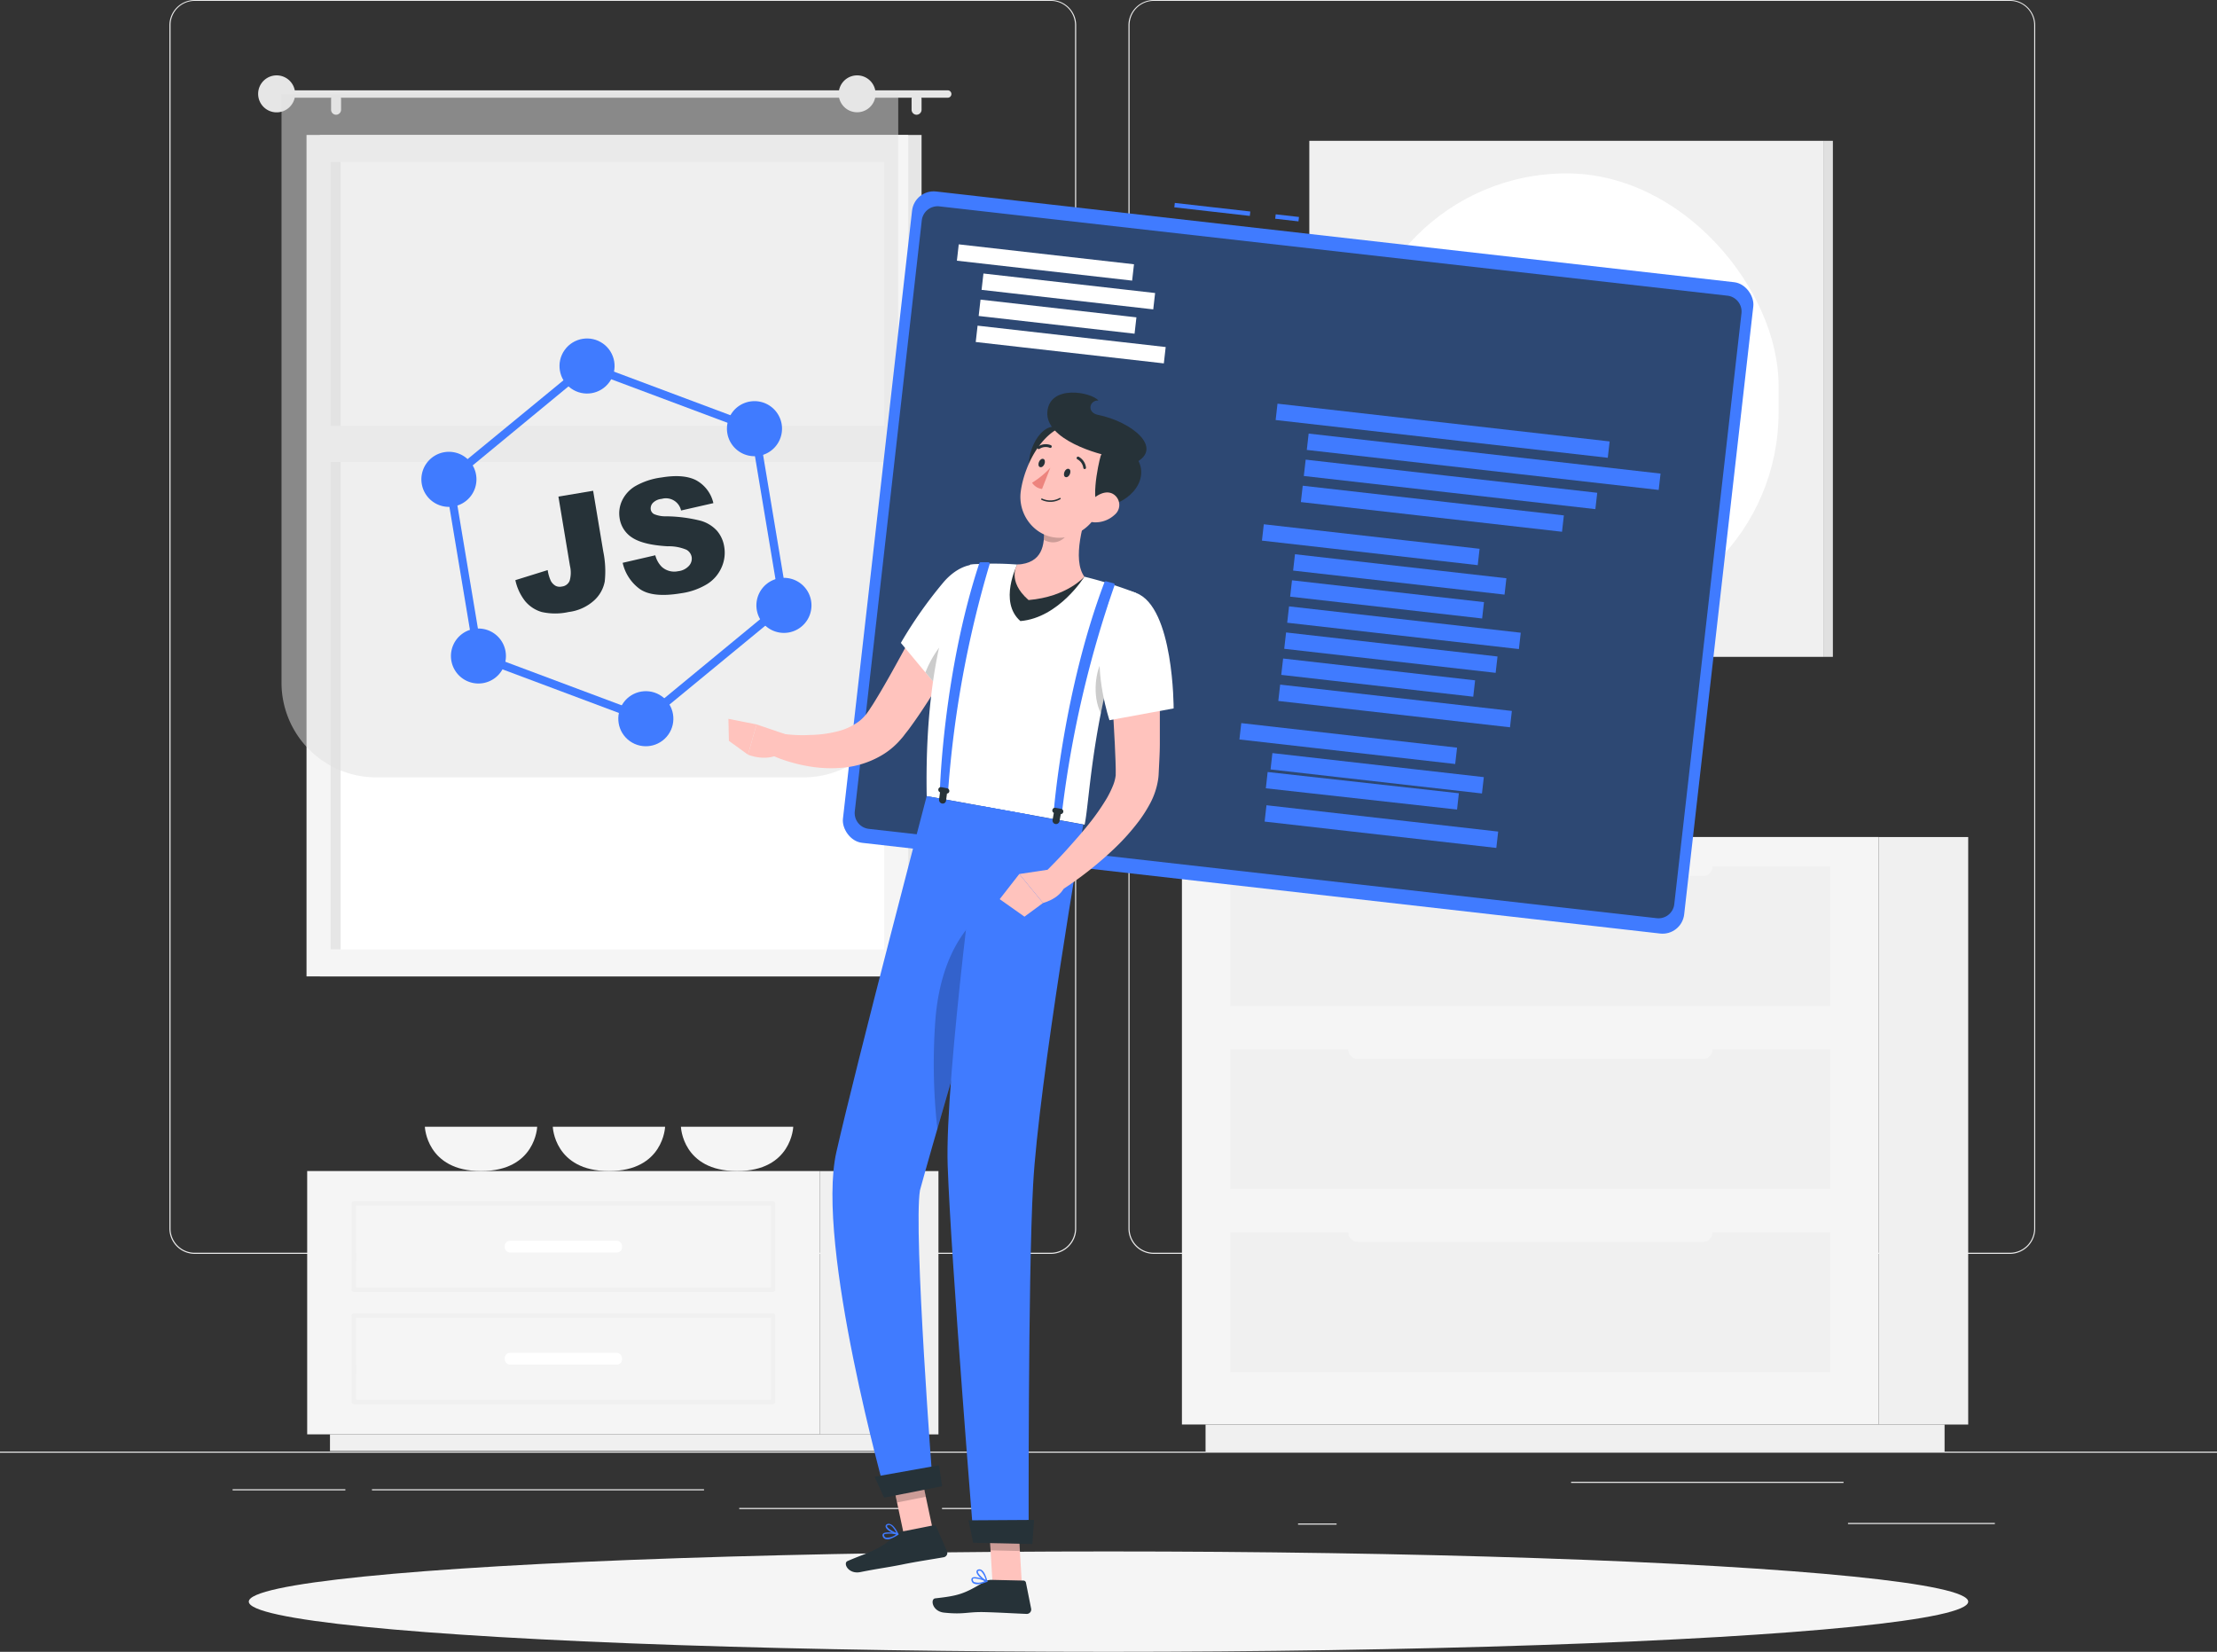 <svg xmlns="http://www.w3.org/2000/svg" width="500" height="372.56" viewBox="0 0 500 372.56">
  <rect x="0" y="0" width="500" height="372.56" fill="#333333" stroke="none"/>
  <g id="img1" transform="translate(0 -55)">
    <g id="freepik--background-complete--inject-2">
      <rect id="Rectángulo_37168" data-name="Rectángulo 37168" width="500" height="0.25" transform="translate(0 382.4)" fill="#ebebeb"/>
      <rect id="Rectángulo_37169" data-name="Rectángulo 37169" width="33.12" height="0.25" transform="translate(416.78 398.49)" fill="#ebebeb"/>
      <rect id="Rectángulo_37170" data-name="Rectángulo 37170" width="8.69" height="0.25" transform="translate(292.75 398.62)" fill="#ebebeb"/>
      <rect id="Rectángulo_37171" data-name="Rectángulo 37171" width="61.44" height="0.25" transform="translate(354.33 389.21)" fill="#ebebeb"/>
      <rect id="Rectángulo_37172" data-name="Rectángulo 37172" width="12.69" height="0.25" transform="translate(212.45 395.11)" fill="#ebebeb"/>
      <rect id="Rectángulo_37173" data-name="Rectángulo 37173" width="36.83" height="0.25" transform="translate(166.72 395.11)" fill="#ebebeb"/>
      <rect id="Rectángulo_37174" data-name="Rectángulo 37174" width="25.43" height="0.25" transform="translate(52.46 390.89)" fill="#ebebeb"/>
      <rect id="Rectángulo_37175" data-name="Rectángulo 37175" width="74.89" height="0.25" transform="translate(83.89 390.89)" fill="#ebebeb"/>
      <path id="Trazado_183643" data-name="Trazado 183643" d="M237,337.8H43.91a5.71,5.71,0,0,1-5.7-5.71V60.66A5.71,5.71,0,0,1,43.91,55H237a5.71,5.71,0,0,1,5.71,5.71V332.09A5.71,5.71,0,0,1,237,337.8ZM43.91,55.2a5.46,5.46,0,0,0-5.45,5.46V332.09a5.46,5.46,0,0,0,5.45,5.46H237a5.47,5.47,0,0,0,5.46-5.46V60.66A5.47,5.47,0,0,0,237,55.2Z" fill="#ebebeb"/>
      <path id="Trazado_183644" data-name="Trazado 183644" d="M453.31,337.8H260.21a5.72,5.72,0,0,1-5.71-5.71V60.66A5.72,5.72,0,0,1,260.21,55h193.1A5.71,5.71,0,0,1,459,60.66V332.09A5.71,5.71,0,0,1,453.31,337.8ZM260.21,55.2a5.47,5.47,0,0,0-5.46,5.46V332.09a5.47,5.47,0,0,0,5.46,5.46h193.1a5.47,5.47,0,0,0,5.46-5.46V60.66a5.47,5.47,0,0,0-5.46-5.46Z" fill="#ebebeb"/>
      <rect id="Rectángulo_37176" data-name="Rectángulo 37176" width="135.7" height="189.78" transform="translate(207.84 275.22) rotate(180)" fill="#e6e6e6"/>
      <rect id="Rectángulo_37177" data-name="Rectángulo 37177" width="135.7" height="189.78" transform="translate(204.83 275.22) rotate(180)" fill="#f5f5f5"/>
      <rect id="Rectángulo_37178" data-name="Rectángulo 37178" width="177.62" height="124.87" transform="translate(199.41 91.52) rotate(90)" fill="#fff"/>
      <rect id="Rectángulo_37179" data-name="Rectángulo 37179" width="177.62" height="2.28" transform="translate(76.82 91.52) rotate(90)" fill="#e6e6e6"/>
      <rect id="Rectángulo_37180" data-name="Rectángulo 37180" width="131.22" height="8.16" transform="translate(202.59 159.21) rotate(180)" fill="#f5f5f5"/>
      <path id="Trazado_183645" data-name="Trazado 183645" d="M63.22,75.37H213.74a.84.84,0,0,1,.83.84h0a.83.83,0,0,1-.83.83H63.22a.83.83,0,0,1-.83-.83h0a.84.84,0,0,1,.83-.84Z" fill="#e6e6e6"/>
      <path id="Trazado_183646" data-name="Trazado 183646" d="M58.22,76.21a4.17,4.17,0,1,0,1.207-2.974A4.17,4.17,0,0,0,58.22,76.21Z" fill="#e6e6e6"/>
      <path id="Trazado_183647" data-name="Trazado 183647" d="M206.71,80.88h0a1.14,1.14,0,0,0,1.13-1.13V77.33a1.13,1.13,0,0,0-1.13-1.12h0a1.12,1.12,0,0,0-1.12,1.12v2.42a1.13,1.13,0,0,0,1.12,1.13Z" fill="#e6e6e6"/>
      <path id="Trazado_183648" data-name="Trazado 183648" d="M75.79,80.88h0a1.14,1.14,0,0,0,1.13-1.13V77.33a1.13,1.13,0,0,0-1.13-1.12h0a1.12,1.12,0,0,0-1.12,1.12v2.42a1.13,1.13,0,0,0,1.12,1.13Z" fill="#e6e6e6"/>
      <path id="Trazado_183649" data-name="Trazado 183649" d="M84.84,76.21h96.39a21.35,21.35,0,0,1,21.35,21.35V230.33H63.49V97.56A21.35,21.35,0,0,1,84.84,76.21Z" transform="translate(266.07 306.54) rotate(180)" fill="#e0e0e0" opacity="0.5"/>
      <path id="Trazado_183650" data-name="Trazado 183650" d="M189.15,76.21a4.16,4.16,0,1,0,1.2-2.974A4.17,4.17,0,0,0,189.15,76.21Z" fill="#e6e6e6"/>
      <rect id="Rectángulo_37181" data-name="Rectángulo 37181" width="116.08" height="116.39" transform="translate(295.29 86.76)" fill="#f0f0f0"/>
      <rect id="Rectángulo_37182" data-name="Rectángulo 37182" width="2" height="116.39" transform="translate(413.37 203.15) rotate(180)" fill="#e0e0e0"/>
      <rect id="Rectángulo_37183" data-name="Rectángulo 37183" width="95.58" height="101.69" rx="47.79" transform="translate(305.54 94.11)" fill="#fff"/>
      <rect id="Rectángulo_37184" data-name="Rectángulo 37184" width="40.83" height="43.44" rx="2.2" transform="translate(332.92 123.24)" fill="#f5f5f5"/>
      <rect id="Rectángulo_37185" data-name="Rectángulo 37185" width="26.78" height="59.39" transform="translate(211.65 378.52) rotate(180)" fill="#f0f0f0"/>
      <rect id="Rectángulo_37186" data-name="Rectángulo 37186" width="132.09" height="3.76" transform="translate(206.51 382.27) rotate(180)" fill="#f0f0f0"/>
      <rect id="Rectángulo_37187" data-name="Rectángulo 37187" width="115.59" height="59.39" transform="translate(69.28 319.12)" fill="#f5f5f5"/>
      <path id="Trazado_183651" data-name="Trazado 183651" d="M174.34,346.41H79.81a.5.5,0,0,1-.5-.5V326.43a.5.5,0,0,1,.5-.5h94.53a.51.51,0,0,1,.5.5v19.48A.5.5,0,0,1,174.34,346.41Zm-94-1h93.53V326.93H80.31Z" fill="#f0f0f0"/>
      <path id="Trazado_183652" data-name="Trazado 183652" d="M174.34,371.7H79.81a.5.5,0,0,1-.5-.5V351.72a.5.5,0,0,1,.5-.5h94.53a.51.51,0,0,1,.5.5V371.2A.5.5,0,0,1,174.34,371.7Zm-94-1h93.53V352.22H80.31Z" fill="#f0f0f0"/>
      <rect id="Rectángulo_37188" data-name="Rectángulo 37188" width="26.45" height="2.67" rx="1.18" transform="translate(140.29 337.51) rotate(180)" fill="#fff"/>
      <rect id="Rectángulo_37189" data-name="Rectángulo 37189" width="26.45" height="2.67" rx="1.18" transform="translate(140.29 362.79) rotate(180)" fill="#fff"/>
      <path id="Trazado_183653" data-name="Trazado 183653" d="M121.15,309.13s-.32,10-12.66,10-12.67-10-12.67-10Z" fill="#f5f5f5"/>
      <path id="Trazado_183654" data-name="Trazado 183654" d="M150,309.13s-.33,10-12.67,10-12.66-10-12.66-10Z" fill="#f5f5f5"/>
      <path id="Trazado_183655" data-name="Trazado 183655" d="M178.9,309.13s-.32,10-12.67,10-12.66-10-12.66-10Z" fill="#f5f5f5"/>
      <rect id="Rectángulo_37190" data-name="Rectángulo 37190" width="20.21" height="132.51" transform="translate(443.89 376.3) rotate(180)" fill="#f0f0f0"/>
      <rect id="Rectángulo_37191" data-name="Rectángulo 37191" width="166.67" height="6.09" transform="translate(438.56 382.39) rotate(180)" fill="#f0f0f0"/>
      <rect id="Rectángulo_37192" data-name="Rectángulo 37192" width="157.12" height="132.51" transform="translate(266.56 243.78)" fill="#f5f5f5"/>
      <rect id="Rectángulo_37193" data-name="Rectángulo 37193" width="135.28" height="31.52" transform="translate(277.48 291.67)" fill="#f0f0f0"/>
      <rect id="Rectángulo_37194" data-name="Rectángulo 37194" width="135.28" height="31.52" transform="translate(277.48 332.94)" fill="#f0f0f0"/>
      <rect id="Rectángulo_37195" data-name="Rectángulo 37195" width="82.13" height="4.32" rx="2.05" transform="translate(386.19 293.84) rotate(180)" fill="#f5f5f5"/>
      <rect id="Rectángulo_37196" data-name="Rectángulo 37196" width="82.13" height="4.32" rx="2.05" transform="translate(386.19 335.1) rotate(180)" fill="#f5f5f5"/>
      <rect id="Rectángulo_37197" data-name="Rectángulo 37197" width="135.28" height="31.52" transform="translate(277.48 250.41)" fill="#f0f0f0"/>
      <rect id="Rectángulo_37198" data-name="Rectángulo 37198" width="82.13" height="4.32" rx="2.05" transform="translate(386.19 252.58) rotate(180)" fill="#f5f5f5"/>
    </g>
    <g id="freepik--Shadow--inject-2">
      <ellipse id="freepik--path--inject-2" cx="193.89" cy="11.32" rx="193.89" ry="11.32" transform="translate(56.11 404.92)" fill="#f5f5f5"/>
    </g>
    <g id="freepik--Programming--inject-2">
      <rect id="Rectángulo_37199" data-name="Rectángulo 37199" width="1" height="5.28" transform="matrix(0.113, -0.994, 0.994, 0.113, 287.595, 104.333)" fill="#407bff"/>
      <rect id="Rectángulo_37200" data-name="Rectángulo 37200" width="1" height="17.13" transform="matrix(0.113, -0.994, 0.994, 0.113, 264.844, 101.762)" fill="#407bff"/>
      <rect id="Rectángulo_37201" data-name="Rectángulo 37201" width="190.87" height="147.79" rx="4.9" transform="matrix(0.994, 0.113, -0.113, 0.994, 206.254, 97.637)" fill="#407bff"/>
      <path id="Trazado_183656" data-name="Trazado 183656" d="M192.78,238l15.11-133.29a3.59,3.59,0,0,1,4-3.16l177.7,20.14a3.6,3.6,0,0,1,3.16,4L377.6,258.93a3.58,3.58,0,0,1-4,3.16L195.9,241.94a3.58,3.58,0,0,1-3.12-3.94Z" fill="#263238" opacity="0.7"/>
      <rect id="Rectángulo_37202" data-name="Rectángulo 37202" width="75.36" height="3.71" transform="matrix(0.994, 0.113, -0.113, 0.994, 288.115, 146.047)" fill="#407bff"/>
      <rect id="Rectángulo_37203" data-name="Rectángulo 37203" width="79.84" height="3.71" transform="matrix(0.994, 0.113, -0.113, 0.994, 295.142, 152.793)" fill="#407bff"/>
      <rect id="Rectángulo_37204" data-name="Rectángulo 37204" width="66.15" height="3.71" transform="matrix(0.994, 0.113, -0.113, 0.994, 294.47, 158.67)" fill="#407bff"/>
      <rect id="Rectángulo_37205" data-name="Rectángulo 37205" width="59.25" height="3.71" transform="matrix(0.994, 0.113, -0.113, 0.994, 293.805, 164.552)" fill="#407bff"/>
      <rect id="Rectángulo_37206" data-name="Rectángulo 37206" width="48.96" height="3.71" transform="matrix(0.994, 0.113, -0.113, 0.994, 285.026, 173.246)" fill="#407bff"/>
      <rect id="Rectángulo_37207" data-name="Rectángulo 37207" width="52.57" height="3.71" transform="matrix(0.994, 0.113, -0.113, 0.994, 290.721, 191.766)" fill="#407bff"/>
      <rect id="Rectángulo_37208" data-name="Rectángulo 37208" width="43.56" height="3.71" transform="matrix(0.994, 0.113, -0.113, 0.994, 291.386, 185.885)" fill="#407bff"/>
      <rect id="Rectángulo_37209" data-name="Rectángulo 37209" width="47.97" height="3.71" transform="matrix(0.994, 0.113, -0.113, 0.994, 292.056, 180.005)" fill="#407bff"/>
      <rect id="Rectángulo_37210" data-name="Rectángulo 37210" width="48.96" height="3.71" transform="matrix(0.994, 0.113, -0.113, 0.994, 279.945, 218.097)" fill="#407bff"/>
      <rect id="Rectángulo_37211" data-name="Rectángulo 37211" width="52.57" height="3.71" transform="matrix(0.994, 0.113, -0.113, 0.994, 285.629, 236.617)" fill="#407bff"/>
      <rect id="Rectángulo_37212" data-name="Rectángulo 37212" width="43.39" height="3.696" transform="translate(285.892 229.124) rotate(6.34)" fill="#407bff"/>
      <rect id="Rectángulo_37213" data-name="Rectángulo 37213" width="47.97" height="3.71" transform="matrix(0.994, 0.113, -0.113, 0.994, 286.965, 224.856)" fill="#407bff"/>
      <rect id="Rectángulo_37214" data-name="Rectángulo 37214" width="39.76" height="3.71" transform="matrix(0.994, 0.113, -0.113, 0.994, 216.227, 110.112)" fill="#fff"/>
      <rect id="Rectángulo_37215" data-name="Rectángulo 37215" width="42.68" height="3.71" transform="matrix(0.994, 0.113, -0.113, 0.994, 220.475, 128.451)" fill="#fff"/>
      <rect id="Rectángulo_37216" data-name="Rectángulo 37216" width="35.37" height="3.71" transform="matrix(0.994, 0.113, -0.113, 0.994, 221.139, 122.579)" fill="#fff"/>
      <rect id="Rectángulo_37217" data-name="Rectángulo 37217" width="38.95" height="3.71" transform="matrix(0.994, 0.113, -0.113, 0.994, 221.795, 116.688)" fill="#fff"/>
      <rect id="Rectángulo_37218" data-name="Rectángulo 37218" width="52.57" height="3.71" transform="matrix(0.994, 0.113, -0.113, 0.994, 288.716, 209.409)" fill="#407bff"/>
      <rect id="Rectángulo_37219" data-name="Rectángulo 37219" width="43.56" height="3.71" transform="matrix(0.994, 0.113, -0.113, 0.994, 289.381, 203.527)" fill="#407bff"/>
      <rect id="Rectángulo_37220" data-name="Rectángulo 37220" width="47.97" height="3.71" transform="matrix(0.994, 0.113, -0.113, 0.994, 290.051, 197.647)" fill="#407bff"/>
    </g>
    <g id="freepik--Character--inject-2">
      <path id="Trazado_183657" data-name="Trazado 183657" d="M230.46,412.25l-6.61-.15-.92-15.34,6.61.15Z" fill="#ffc3bd"/>
      <path id="Trazado_183658" data-name="Trazado 183658" d="M223.61,411.33l7.22.16a.58.58,0,0,1,.55.46l1.18,5.91a1,1,0,0,1-1,1.15c-2.6-.1-6.36-.33-9.63-.41-3.83-.08-4.52.59-9,.12-2.7-.28-3.17-3.09-2-3.22,5.26-.59,6.52-1,11-3.69A3.06,3.06,0,0,1,223.61,411.33Z" fill="#263238"/>
      <path id="Trazado_183659" data-name="Trazado 183659" d="M222.93,396.77l.48,7.9,6.61.15-.47-7.9Z" opacity="0.2"/>
      <path id="Trazado_183660" data-name="Trazado 183660" d="M220,194.49c-2.2,4.31-4.52,8.48-7,12.64s-5,8.22-8,12.3c-.38.51-.8,1-1.2,1.55-.17.23-.46.56-.72.85s-.53.61-.82.88a16.86,16.86,0,0,1-3.79,2.86,20.81,20.81,0,0,1-8.44,2.58,29.4,29.4,0,0,1-8.05-.39,34.254,34.254,0,0,1-3.79-.9,30.232,30.232,0,0,1-3.71-1.33l1.6-5.05c1,.11,2.14.23,3.22.29a29.908,29.908,0,0,0,3.28,0,26.881,26.881,0,0,0,6.15-.78,13.54,13.54,0,0,0,4.88-2.21,9.141,9.141,0,0,0,1.7-1.64,4.1,4.1,0,0,0,.35-.47c.12-.16.22-.29.38-.54l.88-1.35c2.35-3.76,4.62-7.89,6.87-12l6.75-12.34Z" fill="#ffc3bd"/>
      <path id="Trazado_183661" data-name="Trazado 183661" d="M225.93,188c1,6-12.71,24.09-12.71,24.09L203.17,200a97.548,97.548,0,0,1,9.8-13.89C218.18,180.27,224.82,181.38,225.93,188Z" fill="#fff"/>
      <path id="Trazado_183662" data-name="Trazado 183662" d="M222.72,193.13c-4,1-10.74,5.25-14,13.51l4.53,5.46s8.13-10.69,11.41-18.37A1.76,1.76,0,0,0,222.72,193.13Z" opacity="0.2"/>
      <path id="Trazado_183663" data-name="Trazado 183663" d="M218.84,182.33S208.3,195.77,209,234.56L244.61,241c1.23-5.42,1.67-27.47,11.6-52.27a94.519,94.519,0,0,0-11.65-3.66,131.4,131.4,0,0,0-15.14-2.74A68,68,0,0,0,218.84,182.33Z" fill="#fff"/>
      <path id="Trazado_183664" data-name="Trazado 183664" d="M248.67,203.87c-1.52,2.15-2.44,8-.39,12,.48-2.48,1.05-5.08,1.73-7.79Z" opacity="0.2"/>
      <path id="Trazado_183665" data-name="Trazado 183665" d="M229.42,182.33s-4.27,8.39.71,12.75c8.71-.74,14.43-10,14.43-10Z" fill="#263238"/>
      <path id="Trazado_183666" data-name="Trazado 183666" d="M164.28,217.13l.11,4.97,4.3,3.11,1.94-6.82Z" fill="#ffc3bd"/>
      <path id="Trazado_183667" data-name="Trazado 183667" d="M178.29,221l-7.66-2.61-1.94,6.82s4.46,1.94,8-.66Z" fill="#ffc3bd"/>
      <path id="Trazado_183668" data-name="Trazado 183668" d="M246.14,167.75c-1.84,4.7-4.4,13.45-1.58,17.32,0,0-3.88,4.53-12.59,5.27-5-4.36-2.55-8-2.55-8,5.67-.32,6.25-4.37,6-8.33Z" fill="#ffc3bd"/>
      <path id="Trazado_183669" data-name="Trazado 183669" d="M241.77,170.3l-6.35,3.7a17,17,0,0,1,0,2.77c2.82,1.45,5.12-.07,6.35-3.12a7.53,7.53,0,0,0,0-3.35Z" opacity="0.2"/>
      <path id="Trazado_183670" data-name="Trazado 183670" d="M232.08,162.35c.41,3,9.66-1.89,11.22-2.92s-.23-4.6-3.74-7.48S231.13,155.34,232.08,162.35Z" fill="#263238"/>
      <path id="Trazado_183671" data-name="Trazado 183671" d="M251.06,163.73c-2.83,6.09-4.17,9.8-8.58,11.76-6.62,3-13.21-2.91-12.26-9.72.85-6.13,5.33-15.06,12.41-15.16a9.16,9.16,0,0,1,8.43,13.12Z" fill="#ffc3bd"/>
      <path id="Trazado_183672" data-name="Trazado 183672" d="M248.56,169.43c-3,.45-.88-9.8-.33-11.58s5.31-3.41,8,.25C259.46,162.57,255.56,168.39,248.56,169.43Z" fill="#263238"/>
      <path id="Trazado_183673" data-name="Trazado 183673" d="M247.66,148.58c-2.69-.54-1.92-3.39.06-3.24-1.59-1.93-11-3.69-11.51,2.55s11.62,9.7,14.9,10.14L256,159.4C262.59,156.11,255.28,150.11,247.66,148.58Z" fill="#263238"/>
      <path id="Trazado_183674" data-name="Trazado 183674" d="M251.39,171.1a6.38,6.38,0,0,1-4.57,1.71c-2.23-.1-2.66-2.26-1.46-4,1.07-1.58,3.54-3.43,5.51-2.48a2.87,2.87,0,0,1,.52,4.77Z" fill="#ffc3bd"/>
      <path id="Trazado_183675" data-name="Trazado 183675" d="M210.34,399.85l-6.49,1.28-3.18-14.98,6.49-1.28Z" fill="#ffc3bd"/>
      <path id="Trazado_183676" data-name="Trazado 183676" d="M203.44,400.43l7.09-1.4a.58.58,0,0,1,.64.34l2.41,5.51a1,1,0,0,1-.7,1.34c-2.57.46-6.29,1-9.5,1.67-3.76.74-5,.82-9.37,1.69-2.67.52-3.94-2-2.87-2.49,4.86-2.11,7-2.28,10.84-5.85a3,3,0,0,1,1.46-.81Z" fill="#263238"/>
      <path id="Trazado_183677" data-name="Trazado 183677" d="M200.67,386.15l1.64,7.72,6.49-1.28-1.64-7.72Z" opacity="0.2"/>
      <path id="Trazado_183678" data-name="Trazado 183678" d="M201,402a2,2,0,0,1-1.34.12.93.93,0,0,1-.6-.68.5.5,0,0,1,.1-.52c.56-.61,3.08-.11,3.36-.05a.17.17,0,0,1,.13.13.16.16,0,0,1-.07.16A8,8,0,0,1,201,402Zm-1.42-1a.5.5,0,0,0-.18.11.19.19,0,0,0,0,.21.63.63,0,0,0,.4.47,3.25,3.25,0,0,0,2.3-.71,6.489,6.489,0,0,0-2.56-.08Z" fill="#407bff"/>
      <path id="Trazado_183679" data-name="Trazado 183679" d="M202.51,401.13h-.08c-.79-.12-2.57-1-2.7-1.8a.52.52,0,0,1,.34-.57.84.84,0,0,1,.71,0c1,.33,1.78,2.11,1.82,2.18a.15.15,0,0,1,0,.16A.13.13,0,0,1,202.51,401.13ZM200.28,399h-.07c-.18.1-.17.2-.16.24.07.44,1.27,1.2,2.1,1.46-.27-.51-.86-1.51-1.47-1.72a.61.61,0,0,0-.4.02Z" fill="#407bff"/>
      <path id="Trazado_183680" data-name="Trazado 183680" d="M209,234.56s-15.81,60.18-20.38,80.31c-4.74,20.95,11.23,77.56,11.23,77.56l10.55-2.08s-4.43-57.72-2.92-66.88c6.05-22.18,24.93-84.67,24.93-84.67Z" fill="#407bff"/>
      <path id="Trazado_183681" data-name="Trazado 183681" d="M211,284.44a133.93,133.93,0,0,0,.4,25.16c4.52-15.73,10.8-36.83,15.32-51.9C222.16,259.67,212.69,265.92,211,284.44Z" opacity="0.2"/>
      <path id="Trazado_183682" data-name="Trazado 183682" d="M221.3,236.79s-8.28,61.32-7.57,81.14c.77,21.69,5.9,84.77,5.9,84.77L232,403s-.19-59.64,1-80.78c1.24-22.94,11.3-81.25,11.3-81.25Z" fill="#407bff"/>
      <path id="Trazado_183683" data-name="Trazado 183683" d="M232.83,403.25l-13.35-.29-1.05-5.06,14.78-.09Z" fill="#263238"/>
      <path id="Trazado_183684" data-name="Trazado 183684" d="M212.48,390.21l-13.1,2.58-2.12-4.72,14.52-2.59Z" fill="#263238"/>
      <path id="Trazado_183685" data-name="Trazado 183685" d="M241.3,161.91c-.2.51-.63.82-1,.69s-.44-.65-.24-1.16.63-.81,1-.68S241.49,161.41,241.3,161.91Z" fill="#263238"/>
      <path id="Trazado_183686" data-name="Trazado 183686" d="M235.55,159.67c-.2.5-.63.81-1,.68s-.44-.65-.24-1.15.63-.82,1-.69S235.75,159.16,235.55,159.67Z" fill="#263238"/>
      <path id="Trazado_183687" data-name="Trazado 183687" d="M236.89,160.48a19.51,19.51,0,0,1-4.13,3.4,3.18,3.18,0,0,0,2.25,1.41Z" fill="#ed847e"/>
      <path id="Trazado_183688" data-name="Trazado 183688" d="M234.92,167.75a.16.16,0,1,1,.13-.29,4.35,4.35,0,0,0,3.91-.13.16.16,0,1,1,.17.27,4.55,4.55,0,0,1-4.21.15Z" fill="#263238"/>
      <path id="Trazado_183689" data-name="Trazado 183689" d="M244.48,160.76a.35.35,0,0,1-.16-.23A2.57,2.57,0,0,0,243,158.6a.32.32,0,0,1-.16-.42.33.33,0,0,1,.43-.16,3.18,3.18,0,0,1,1.65,2.41.32.32,0,0,1-.27.37.34.34,0,0,1-.17-.04Z" fill="#263238"/>
      <path id="Trazado_183690" data-name="Trazado 183690" d="M234.1,156.24a.24.24,0,0,1-.1-.1.31.31,0,0,1,.1-.44,3.2,3.2,0,0,1,2.91-.29.33.33,0,0,1,.16.43.32.32,0,0,1-.43.15h0a2.54,2.54,0,0,0-2.3.25.32.32,0,0,1-.34,0Z" fill="#263238"/>
      <path id="Trazado_183691" data-name="Trazado 183691" d="M251.15,186.57l-1.66-.45a.33.33,0,0,0-.4.2c-9.22,24.28-11.41,51.43-11.41,51.43l1.85.33A243.61,243.61,0,0,1,251.37,187a.32.32,0,0,0-.22-.43Z" fill="#407bff"/>
      <g id="Grupo_142300" data-name="Grupo 142300" opacity="0.99">
        <path id="Trazado_183692" data-name="Trazado 183692" d="M239.8,238.13a.6.6,0,0,0-.49-.7l-1.28-.24a.61.61,0,0,0-.36,1.15l-.28,1.59a.792.792,0,0,0,1.56.28l.29-1.59a.61.61,0,0,0,.56-.49Z" fill="#263238"/>
      </g>
      <path id="Trazado_183693" data-name="Trazado 183693" d="M222.89,181.81h-1.72a.33.33,0,0,0-.31.23c-8.08,24.5-8.88,51-8.88,51l1.85.34a240.259,240.259,0,0,1,9.38-51.2.33.33,0,0,0-.32-.37Z" fill="#407bff"/>
      <path id="Trazado_183694" data-name="Trazado 183694" d="M214.1,233.49a.64.64,0,0,0-.52-.71l-1.28-.24a.58.58,0,0,0-.68.5.65.65,0,0,0,.38.66l-.21,1.6a.84.84,0,0,0,.68.93.75.75,0,0,0,.89-.65l.21-1.6a.56.56,0,0,0,.53-.49Z" fill="#263238" opacity="0.99"/>
      <path id="Trazado_183695" data-name="Trazado 183695" d="M220.86,412.28a2,2,0,0,1-1.33-.16,1,1,0,0,1-.45-.8.5.5,0,0,1,.21-.48c.69-.48,3,.55,3.3.67a.153.153,0,0,1-.01.29,7.492,7.492,0,0,1-1.72.48ZM219.68,411a.4.4,0,0,0-.2.07.19.19,0,0,0-.08.2.68.68,0,0,0,.3.55,3.21,3.21,0,0,0,2.39-.21A6.53,6.53,0,0,0,219.68,411Z" fill="#407bff"/>
      <path id="Trazado_183696" data-name="Trazado 183696" d="M222.55,411.81h-.08c-.75-.29-2.29-1.57-2.25-2.34a.54.54,0,0,1,.45-.49.9.9,0,0,1,.71.12c.86.53,1.29,2.44,1.3,2.52a.16.16,0,0,1-.05.16A.11.11,0,0,1,222.55,411.81Zm-1.72-2.53h-.08c-.2.06-.2.16-.21.2,0,.45,1,1.44,1.75,1.87a3.94,3.94,0,0,0-1.08-2A.54.54,0,0,0,220.83,409.28Z" fill="#407bff"/>
      <path id="Trazado_183697" data-name="Trazado 183697" d="M225.46,257.8l5.59,3.95,4.19-3.09-5.36-6.53Z" fill="#ffc3bd"/>
      <path id="Trazado_183698" data-name="Trazado 183698" d="M237.79,250.94l-7.91,1.19,5.36,6.53s5.49-1.34,5.19-5.74Z" fill="#ffc3bd"/>
      <path id="Trazado_183699" data-name="Trazado 183699" d="M261.09,199.08c.3,5.22.46,10.42.49,15.66v7.87c0,1.31-.05,2.63-.12,4l-.1,2-.05,1a11.486,11.486,0,0,1-.17,1.5,16.86,16.86,0,0,1-1.7,5A31.476,31.476,0,0,1,257,240a50.639,50.639,0,0,1-5.61,6.32,80.727,80.727,0,0,1-12.77,9.95l-3.24-4.2c1.74-1.76,3.56-3.59,5.24-5.47s3.35-3.75,4.88-5.67a50.737,50.737,0,0,0,4.09-5.84,22.274,22.274,0,0,0,1.41-2.87,8.75,8.75,0,0,0,.63-2.42,3.37,3.37,0,0,1,0-.45v-.92l-.05-1.88-.16-3.81L251,215c-.26-5.14-.47-10.32-.61-15.47Z" fill="#ffc3bd"/>
      <path id="Trazado_183700" data-name="Trazado 183700" d="M256.21,188.73c8.55,3.18,8.48,26.05,8.48,26.05l-14.47,2.66s-3.5-10.39-1.77-18.57C250.1,191.06,249.71,186.3,256.21,188.73Z" fill="#fff"/>
    </g>
    <g id="freepik--JS--inject-2">
      <path id="Trazado_183701" data-name="Trazado 183701" d="M145.84,218.15l-38.76-14.52-6.81-40.82,32-26.31L171,151l6.81,40.83Zm-37.13-15.86,36.78,13.77,30.31-25-6.46-38.73-36.78-13.77-30.31,25Z" fill="#407bff"/>
      <circle id="Elipse_4798" data-name="Elipse 4798" cx="6.21" cy="6.21" r="6.21" transform="matrix(0.581, -0.814, 0.814, 0.581, 123.733, 138.999)" fill="#407bff"/>
      <circle id="Elipse_4799" data-name="Elipse 4799" cx="6.21" cy="6.21" r="6.21" transform="matrix(0.581, -0.814, 0.814, 0.581, 136.993, 218.549)" fill="#407bff"/>
      <path id="Trazado_183702" data-name="Trazado 183702" d="M166.55,156.74a6.21,6.21,0,1,1,8.66-1.44A6.21,6.21,0,0,1,166.55,156.74Z" fill="#407bff"/>
      <path id="Trazado_183703" data-name="Trazado 183703" d="M97.64,168.17a6.21,6.21,0,1,1,8.66-1.45A6.21,6.21,0,0,1,97.64,168.17Z" fill="#407bff"/>
      <path id="Trazado_183704" data-name="Trazado 183704" d="M173.19,196.59a6.21,6.21,0,1,1,4.636,1.073,6.21,6.21,0,0,1-4.636-1.073Z" fill="#407bff"/>
      <path id="Trazado_183705" data-name="Trazado 183705" d="M104.29,208a6.2,6.2,0,1,1,4.629,1.077A6.21,6.21,0,0,1,104.29,208Z" fill="#407bff"/>
      <path id="Trazado_183706" data-name="Trazado 183706" d="M125.94,167l7.83-1.31,2.29,13.73a21.92,21.92,0,0,1,.33,6.71,7.66,7.66,0,0,1-2.45,4.34,10.45,10.45,0,0,1-5.68,2.56,13.94,13.94,0,0,1-6.1,0,7.62,7.62,0,0,1-3.76-2.49,11.53,11.53,0,0,1-2.17-4.69l7.29-2.27a8.85,8.85,0,0,0,.71,2.44,2.77,2.77,0,0,0,1.15,1.15,2.17,2.17,0,0,0,1.33.12,2.13,2.13,0,0,0,1.76-1.3,6.61,6.61,0,0,0,.07-3.38Z" fill="#263238"/>
      <path id="Trazado_183707" data-name="Trazado 183707" d="M140.43,181.94l7.36-1.7a5.7,5.7,0,0,0,1.44,2.59,4.19,4.19,0,0,0,3.71,1,3.83,3.83,0,0,0,2.44-1.21,2.4,2.4,0,0,0,.61-2,2.36,2.36,0,0,0-1.16-1.62,10.189,10.189,0,0,0-4.25-.79q-5.33-.3-7.84-1.85a6.28,6.28,0,0,1-3-4.51,6.78,6.78,0,0,1,.52-3.87,7.58,7.58,0,0,1,2.94-3.29,16,16,0,0,1,6-2q4.85-.81,7.69.57a7.85,7.85,0,0,1,4,5.22l-7.29,1.66a3.49,3.49,0,0,0-4.37-2.62,3.19,3.19,0,0,0-2,.92,1.8,1.8,0,0,0-.46,1.52,1.44,1.44,0,0,0,.75,1,6.58,6.58,0,0,0,2.78.49,33.38,33.38,0,0,1,7.71,1,7.88,7.88,0,0,1,3.69,2.26,7.23,7.23,0,0,1,1.63,3.58,8.08,8.08,0,0,1-.6,4.7,8.39,8.39,0,0,1-3.24,3.74,15.33,15.33,0,0,1-5.91,2.08q-6.45,1.08-9.34-1A10,10,0,0,1,140.43,181.94Z" fill="#263238"/>
    </g>
  </g>
</svg>
